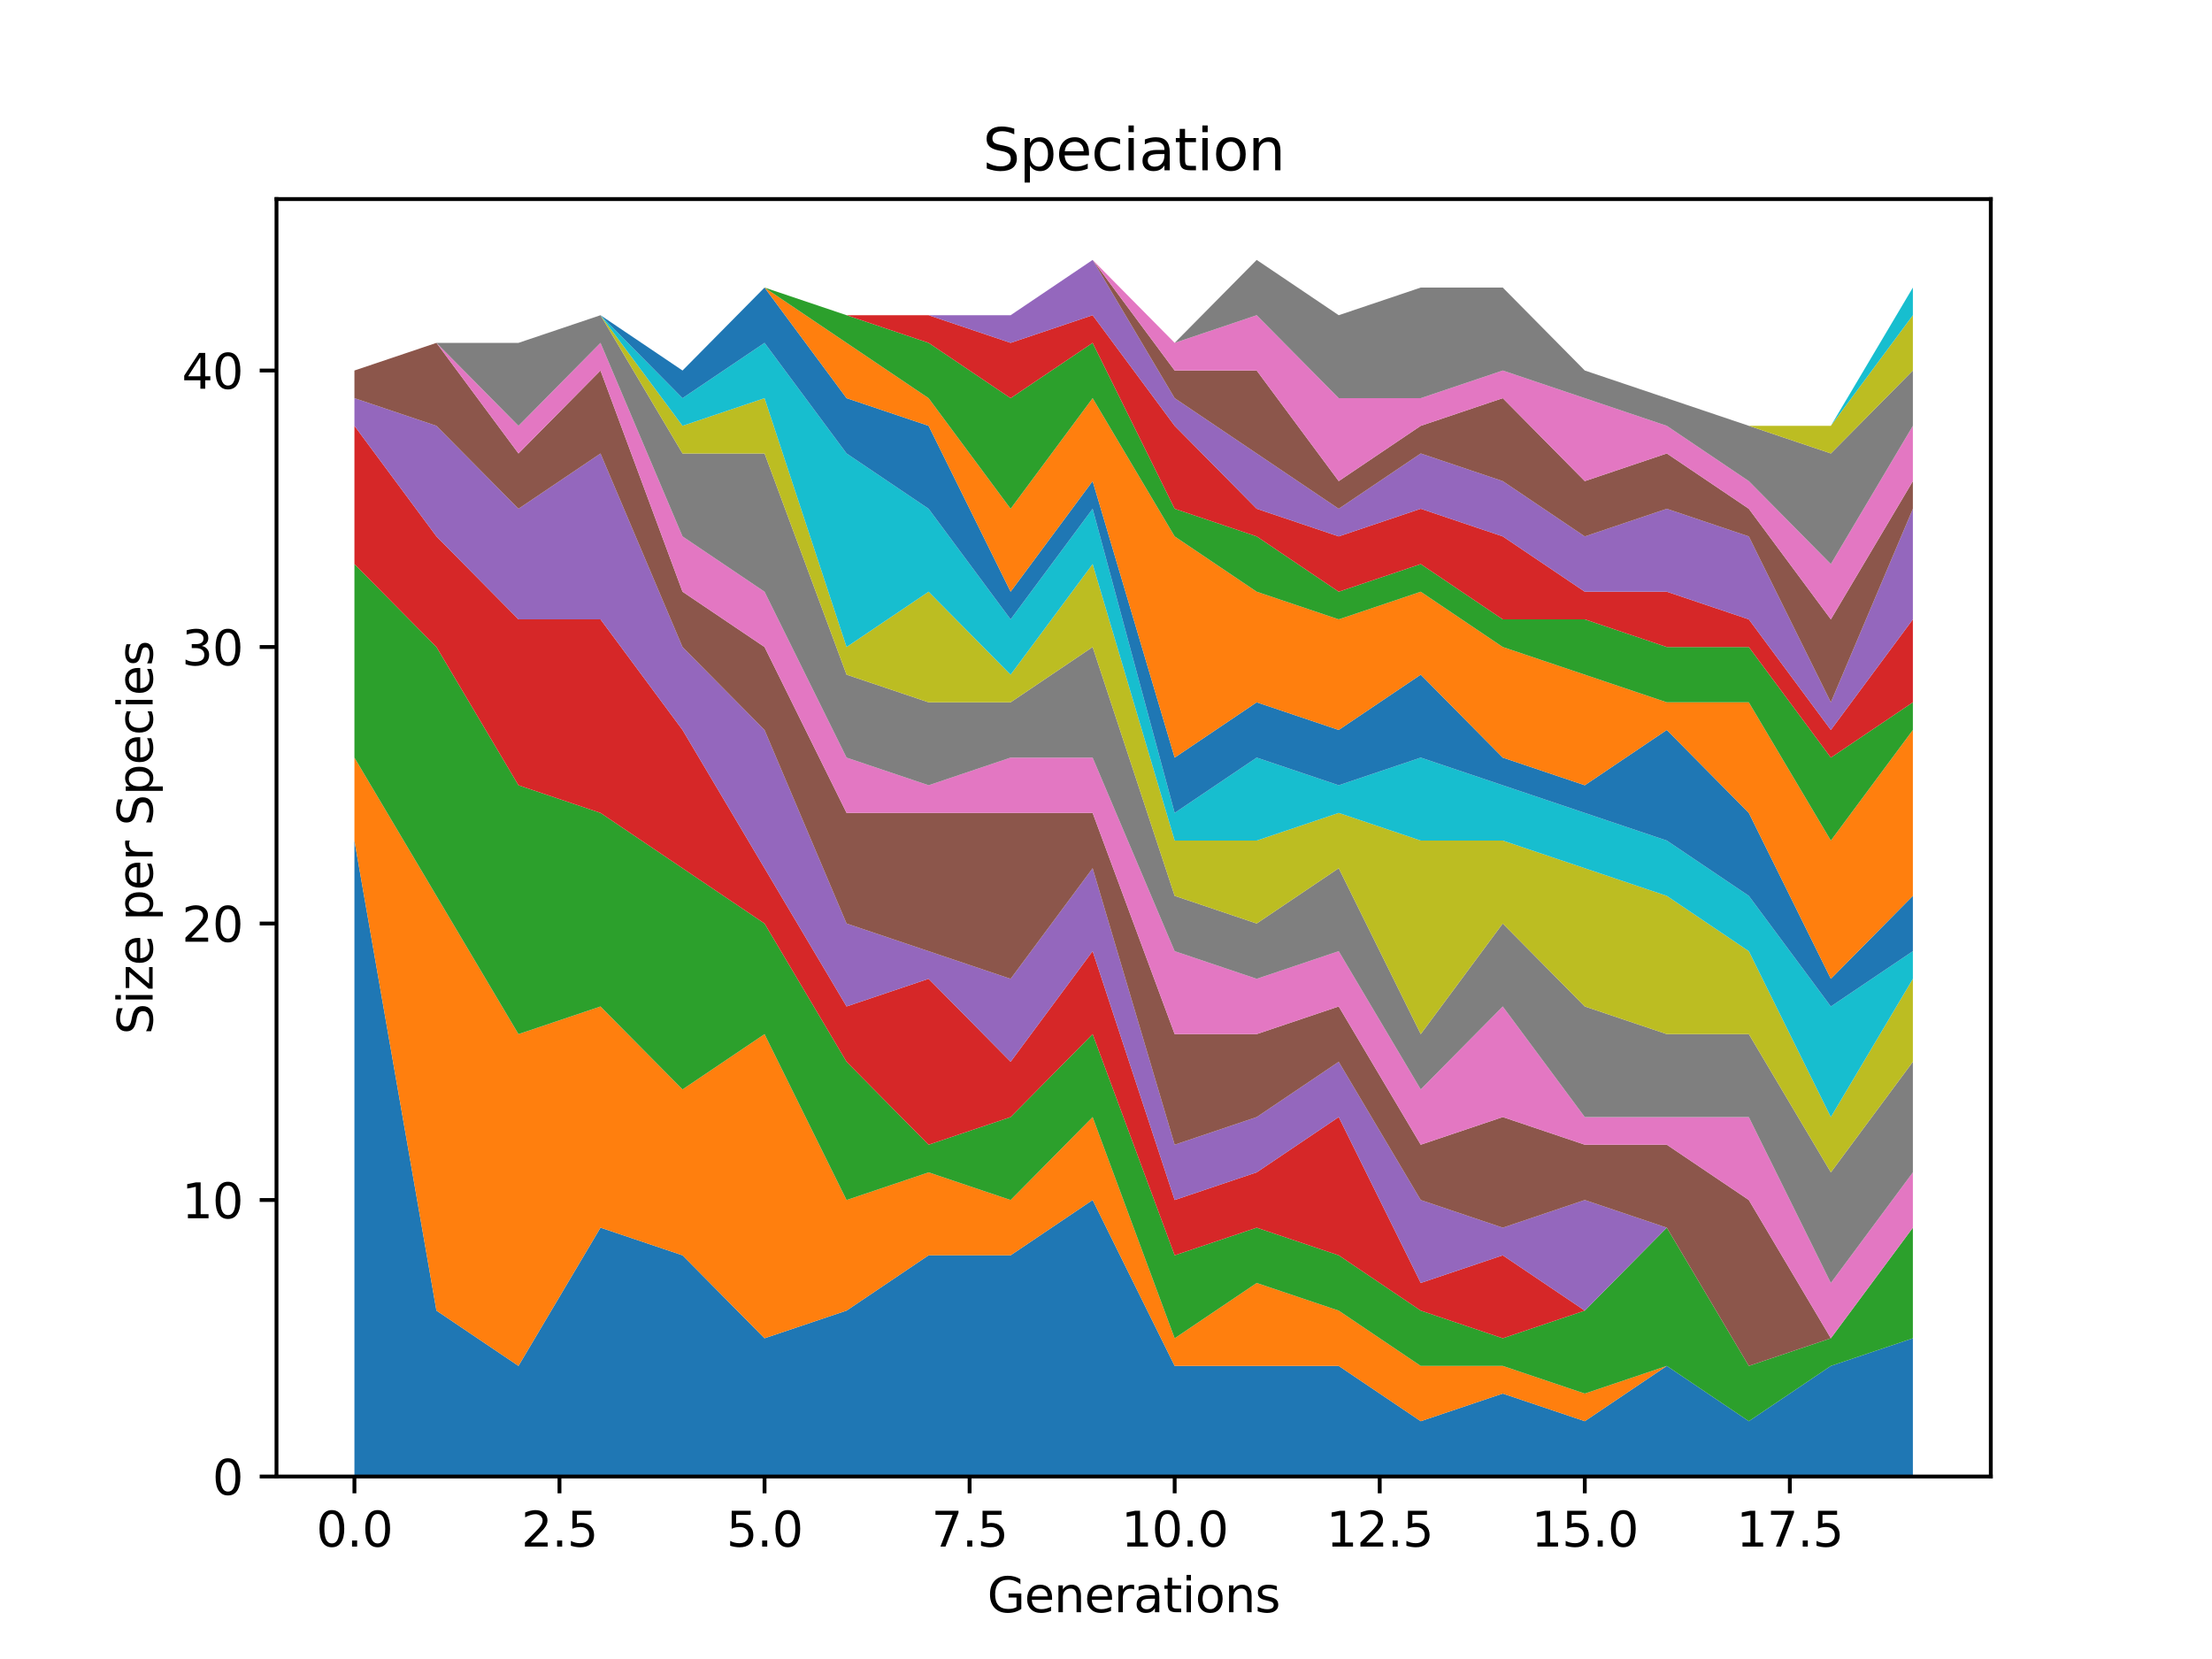 <?xml version="1.0" encoding="utf-8" standalone="no"?>
<!DOCTYPE svg PUBLIC "-//W3C//DTD SVG 1.1//EN"
  "http://www.w3.org/Graphics/SVG/1.1/DTD/svg11.dtd">
<svg xmlns:xlink="http://www.w3.org/1999/xlink" width="460.8pt" height="345.6pt" viewBox="0 0 460.8 345.6" xmlns="http://www.w3.org/2000/svg" version="1.1">
 <defs>
  <style type="text/css">*{stroke-linejoin: round; stroke-linecap: butt}</style>
 </defs>
 <g id="figure_1">
  <g id="patch_1">
   <path d="M 0 345.6 
L 460.8 345.6 
L 460.8 0 
L 0 0 
z
" style="fill: #ffffff"/>
  </g>
  <g id="axes_1">
   <g id="patch_2">
    <path d="M 57.6 307.584 
L 414.72 307.584 
L 414.72 41.472 
L 57.6 41.472 
z
" style="fill: #ffffff"/>
   </g>
   <g id="PolyCollection_1">
    <path d="M 73.833 175.104 
L 73.833 307.584 
L 90.92 307.584 
L 108.007 307.584 
L 125.094 307.584 
L 142.181 307.584 
L 159.268 307.584 
L 176.355 307.584 
L 193.442 307.584 
L 210.529 307.584 
L 227.616 307.584 
L 244.704 307.584 
L 261.791 307.584 
L 278.878 307.584 
L 295.965 307.584 
L 313.052 307.584 
L 330.139 307.584 
L 347.226 307.584 
L 364.313 307.584 
L 381.4 307.584 
L 398.487 307.584 
L 398.487 278.784 
L 398.487 278.784 
L 381.4 284.544 
L 364.313 296.064 
L 347.226 284.544 
L 330.139 296.064 
L 313.052 290.304 
L 295.965 296.064 
L 278.878 284.544 
L 261.791 284.544 
L 244.704 284.544 
L 227.616 249.984 
L 210.529 261.504 
L 193.442 261.504 
L 176.355 273.024 
L 159.268 278.784 
L 142.181 261.504 
L 125.094 255.744 
L 108.007 284.544 
L 90.92 273.024 
L 73.833 175.104 
z
" clip-path="url(#pced9fff1e8)" style="fill: #1f77b4"/>
   </g>
   <g id="PolyCollection_2">
    <path d="M 73.833 157.824 
L 73.833 175.104 
L 90.92 273.024 
L 108.007 284.544 
L 125.094 255.744 
L 142.181 261.504 
L 159.268 278.784 
L 176.355 273.024 
L 193.442 261.504 
L 210.529 261.504 
L 227.616 249.984 
L 244.704 284.544 
L 261.791 284.544 
L 278.878 284.544 
L 295.965 296.064 
L 313.052 290.304 
L 330.139 296.064 
L 347.226 284.544 
L 364.313 296.064 
L 381.4 284.544 
L 398.487 278.784 
L 398.487 278.784 
L 398.487 278.784 
L 381.4 284.544 
L 364.313 296.064 
L 347.226 284.544 
L 330.139 290.304 
L 313.052 284.544 
L 295.965 284.544 
L 278.878 273.024 
L 261.791 267.264 
L 244.704 278.784 
L 227.616 232.704 
L 210.529 249.984 
L 193.442 244.224 
L 176.355 249.984 
L 159.268 215.424 
L 142.181 226.944 
L 125.094 209.664 
L 108.007 215.424 
L 90.92 186.624 
L 73.833 157.824 
z
" clip-path="url(#pced9fff1e8)" style="fill: #ff7f0e"/>
   </g>
   <g id="PolyCollection_3">
    <path d="M 73.833 117.504 
L 73.833 157.824 
L 90.92 186.624 
L 108.007 215.424 
L 125.094 209.664 
L 142.181 226.944 
L 159.268 215.424 
L 176.355 249.984 
L 193.442 244.224 
L 210.529 249.984 
L 227.616 232.704 
L 244.704 278.784 
L 261.791 267.264 
L 278.878 273.024 
L 295.965 284.544 
L 313.052 284.544 
L 330.139 290.304 
L 347.226 284.544 
L 364.313 296.064 
L 381.4 284.544 
L 398.487 278.784 
L 398.487 255.744 
L 398.487 255.744 
L 381.4 278.784 
L 364.313 284.544 
L 347.226 255.744 
L 330.139 273.024 
L 313.052 278.784 
L 295.965 273.024 
L 278.878 261.504 
L 261.791 255.744 
L 244.704 261.504 
L 227.616 215.424 
L 210.529 232.704 
L 193.442 238.464 
L 176.355 221.184 
L 159.268 192.384 
L 142.181 180.864 
L 125.094 169.344 
L 108.007 163.584 
L 90.92 134.784 
L 73.833 117.504 
z
" clip-path="url(#pced9fff1e8)" style="fill: #2ca02c"/>
   </g>
   <g id="PolyCollection_4">
    <path d="M 73.833 88.704 
L 73.833 117.504 
L 90.92 134.784 
L 108.007 163.584 
L 125.094 169.344 
L 142.181 180.864 
L 159.268 192.384 
L 176.355 221.184 
L 193.442 238.464 
L 210.529 232.704 
L 227.616 215.424 
L 244.704 261.504 
L 261.791 255.744 
L 278.878 261.504 
L 295.965 273.024 
L 313.052 278.784 
L 330.139 273.024 
L 347.226 255.744 
L 364.313 284.544 
L 381.4 278.784 
L 398.487 255.744 
L 398.487 255.744 
L 398.487 255.744 
L 381.4 278.784 
L 364.313 284.544 
L 347.226 255.744 
L 330.139 273.024 
L 313.052 261.504 
L 295.965 267.264 
L 278.878 232.704 
L 261.791 244.224 
L 244.704 249.984 
L 227.616 198.144 
L 210.529 221.184 
L 193.442 203.904 
L 176.355 209.664 
L 159.268 180.864 
L 142.181 152.064 
L 125.094 129.024 
L 108.007 129.024 
L 90.92 111.744 
L 73.833 88.704 
z
" clip-path="url(#pced9fff1e8)" style="fill: #d62728"/>
   </g>
   <g id="PolyCollection_5">
    <path d="M 73.833 82.944 
L 73.833 88.704 
L 90.92 111.744 
L 108.007 129.024 
L 125.094 129.024 
L 142.181 152.064 
L 159.268 180.864 
L 176.355 209.664 
L 193.442 203.904 
L 210.529 221.184 
L 227.616 198.144 
L 244.704 249.984 
L 261.791 244.224 
L 278.878 232.704 
L 295.965 267.264 
L 313.052 261.504 
L 330.139 273.024 
L 347.226 255.744 
L 364.313 284.544 
L 381.4 278.784 
L 398.487 255.744 
L 398.487 255.744 
L 398.487 255.744 
L 381.4 278.784 
L 364.313 284.544 
L 347.226 255.744 
L 330.139 249.984 
L 313.052 255.744 
L 295.965 249.984 
L 278.878 221.184 
L 261.791 232.704 
L 244.704 238.464 
L 227.616 180.864 
L 210.529 203.904 
L 193.442 198.144 
L 176.355 192.384 
L 159.268 152.064 
L 142.181 134.784 
L 125.094 94.464 
L 108.007 105.984 
L 90.92 88.704 
L 73.833 82.944 
z
" clip-path="url(#pced9fff1e8)" style="fill: #9467bd"/>
   </g>
   <g id="PolyCollection_6">
    <path d="M 73.833 77.184 
L 73.833 82.944 
L 90.92 88.704 
L 108.007 105.984 
L 125.094 94.464 
L 142.181 134.784 
L 159.268 152.064 
L 176.355 192.384 
L 193.442 198.144 
L 210.529 203.904 
L 227.616 180.864 
L 244.704 238.464 
L 261.791 232.704 
L 278.878 221.184 
L 295.965 249.984 
L 313.052 255.744 
L 330.139 249.984 
L 347.226 255.744 
L 364.313 284.544 
L 381.4 278.784 
L 398.487 255.744 
L 398.487 255.744 
L 398.487 255.744 
L 381.4 278.784 
L 364.313 249.984 
L 347.226 238.464 
L 330.139 238.464 
L 313.052 232.704 
L 295.965 238.464 
L 278.878 209.664 
L 261.791 215.424 
L 244.704 215.424 
L 227.616 169.344 
L 210.529 169.344 
L 193.442 169.344 
L 176.355 169.344 
L 159.268 134.784 
L 142.181 123.264 
L 125.094 77.184 
L 108.007 94.464 
L 90.92 71.424 
L 73.833 77.184 
z
" clip-path="url(#pced9fff1e8)" style="fill: #8c564b"/>
   </g>
   <g id="PolyCollection_7">
    <path d="M 73.833 77.184 
L 73.833 77.184 
L 90.92 71.424 
L 108.007 94.464 
L 125.094 77.184 
L 142.181 123.264 
L 159.268 134.784 
L 176.355 169.344 
L 193.442 169.344 
L 210.529 169.344 
L 227.616 169.344 
L 244.704 215.424 
L 261.791 215.424 
L 278.878 209.664 
L 295.965 238.464 
L 313.052 232.704 
L 330.139 238.464 
L 347.226 238.464 
L 364.313 249.984 
L 381.4 278.784 
L 398.487 255.744 
L 398.487 244.224 
L 398.487 244.224 
L 381.4 267.264 
L 364.313 232.704 
L 347.226 232.704 
L 330.139 232.704 
L 313.052 209.664 
L 295.965 226.944 
L 278.878 198.144 
L 261.791 203.904 
L 244.704 198.144 
L 227.616 157.824 
L 210.529 157.824 
L 193.442 163.584 
L 176.355 157.824 
L 159.268 123.264 
L 142.181 111.744 
L 125.094 71.424 
L 108.007 88.704 
L 90.92 71.424 
L 73.833 77.184 
z
" clip-path="url(#pced9fff1e8)" style="fill: #e377c2"/>
   </g>
   <g id="PolyCollection_8">
    <path d="M 73.833 77.184 
L 73.833 77.184 
L 90.92 71.424 
L 108.007 88.704 
L 125.094 71.424 
L 142.181 111.744 
L 159.268 123.264 
L 176.355 157.824 
L 193.442 163.584 
L 210.529 157.824 
L 227.616 157.824 
L 244.704 198.144 
L 261.791 203.904 
L 278.878 198.144 
L 295.965 226.944 
L 313.052 209.664 
L 330.139 232.704 
L 347.226 232.704 
L 364.313 232.704 
L 381.4 267.264 
L 398.487 244.224 
L 398.487 221.184 
L 398.487 221.184 
L 381.4 244.224 
L 364.313 215.424 
L 347.226 215.424 
L 330.139 209.664 
L 313.052 192.384 
L 295.965 215.424 
L 278.878 180.864 
L 261.791 192.384 
L 244.704 186.624 
L 227.616 134.784 
L 210.529 146.304 
L 193.442 146.304 
L 176.355 140.544 
L 159.268 94.464 
L 142.181 94.464 
L 125.094 65.664 
L 108.007 71.424 
L 90.92 71.424 
L 73.833 77.184 
z
" clip-path="url(#pced9fff1e8)" style="fill: #7f7f7f"/>
   </g>
   <g id="PolyCollection_9">
    <path d="M 73.833 77.184 
L 73.833 77.184 
L 90.92 71.424 
L 108.007 71.424 
L 125.094 65.664 
L 142.181 94.464 
L 159.268 94.464 
L 176.355 140.544 
L 193.442 146.304 
L 210.529 146.304 
L 227.616 134.784 
L 244.704 186.624 
L 261.791 192.384 
L 278.878 180.864 
L 295.965 215.424 
L 313.052 192.384 
L 330.139 209.664 
L 347.226 215.424 
L 364.313 215.424 
L 381.4 244.224 
L 398.487 221.184 
L 398.487 203.904 
L 398.487 203.904 
L 381.4 232.704 
L 364.313 198.144 
L 347.226 186.624 
L 330.139 180.864 
L 313.052 175.104 
L 295.965 175.104 
L 278.878 169.344 
L 261.791 175.104 
L 244.704 175.104 
L 227.616 117.504 
L 210.529 140.544 
L 193.442 123.264 
L 176.355 134.784 
L 159.268 82.944 
L 142.181 88.704 
L 125.094 65.664 
L 108.007 71.424 
L 90.92 71.424 
L 73.833 77.184 
z
" clip-path="url(#pced9fff1e8)" style="fill: #bcbd22"/>
   </g>
   <g id="PolyCollection_10">
    <path d="M 73.833 77.184 
L 73.833 77.184 
L 90.92 71.424 
L 108.007 71.424 
L 125.094 65.664 
L 142.181 88.704 
L 159.268 82.944 
L 176.355 134.784 
L 193.442 123.264 
L 210.529 140.544 
L 227.616 117.504 
L 244.704 175.104 
L 261.791 175.104 
L 278.878 169.344 
L 295.965 175.104 
L 313.052 175.104 
L 330.139 180.864 
L 347.226 186.624 
L 364.313 198.144 
L 381.4 232.704 
L 398.487 203.904 
L 398.487 198.144 
L 398.487 198.144 
L 381.4 209.664 
L 364.313 186.624 
L 347.226 175.104 
L 330.139 169.344 
L 313.052 163.584 
L 295.965 157.824 
L 278.878 163.584 
L 261.791 157.824 
L 244.704 169.344 
L 227.616 105.984 
L 210.529 129.024 
L 193.442 105.984 
L 176.355 94.464 
L 159.268 71.424 
L 142.181 82.944 
L 125.094 65.664 
L 108.007 71.424 
L 90.92 71.424 
L 73.833 77.184 
z
" clip-path="url(#pced9fff1e8)" style="fill: #17becf"/>
   </g>
   <g id="PolyCollection_11">
    <path d="M 73.833 77.184 
L 73.833 77.184 
L 90.92 71.424 
L 108.007 71.424 
L 125.094 65.664 
L 142.181 82.944 
L 159.268 71.424 
L 176.355 94.464 
L 193.442 105.984 
L 210.529 129.024 
L 227.616 105.984 
L 244.704 169.344 
L 261.791 157.824 
L 278.878 163.584 
L 295.965 157.824 
L 313.052 163.584 
L 330.139 169.344 
L 347.226 175.104 
L 364.313 186.624 
L 381.4 209.664 
L 398.487 198.144 
L 398.487 186.624 
L 398.487 186.624 
L 381.4 203.904 
L 364.313 169.344 
L 347.226 152.064 
L 330.139 163.584 
L 313.052 157.824 
L 295.965 140.544 
L 278.878 152.064 
L 261.791 146.304 
L 244.704 157.824 
L 227.616 100.224 
L 210.529 123.264 
L 193.442 88.704 
L 176.355 82.944 
L 159.268 59.904 
L 142.181 77.184 
L 125.094 65.664 
L 108.007 71.424 
L 90.92 71.424 
L 73.833 77.184 
z
" clip-path="url(#pced9fff1e8)" style="fill: #1f77b4"/>
   </g>
   <g id="PolyCollection_12">
    <path d="M 73.833 77.184 
L 73.833 77.184 
L 90.92 71.424 
L 108.007 71.424 
L 125.094 65.664 
L 142.181 77.184 
L 159.268 59.904 
L 176.355 82.944 
L 193.442 88.704 
L 210.529 123.264 
L 227.616 100.224 
L 244.704 157.824 
L 261.791 146.304 
L 278.878 152.064 
L 295.965 140.544 
L 313.052 157.824 
L 330.139 163.584 
L 347.226 152.064 
L 364.313 169.344 
L 381.4 203.904 
L 398.487 186.624 
L 398.487 152.064 
L 398.487 152.064 
L 381.4 175.104 
L 364.313 146.304 
L 347.226 146.304 
L 330.139 140.544 
L 313.052 134.784 
L 295.965 123.264 
L 278.878 129.024 
L 261.791 123.264 
L 244.704 111.744 
L 227.616 82.944 
L 210.529 105.984 
L 193.442 82.944 
L 176.355 71.424 
L 159.268 59.904 
L 142.181 77.184 
L 125.094 65.664 
L 108.007 71.424 
L 90.92 71.424 
L 73.833 77.184 
z
" clip-path="url(#pced9fff1e8)" style="fill: #ff7f0e"/>
   </g>
   <g id="PolyCollection_13">
    <path d="M 73.833 77.184 
L 73.833 77.184 
L 90.92 71.424 
L 108.007 71.424 
L 125.094 65.664 
L 142.181 77.184 
L 159.268 59.904 
L 176.355 71.424 
L 193.442 82.944 
L 210.529 105.984 
L 227.616 82.944 
L 244.704 111.744 
L 261.791 123.264 
L 278.878 129.024 
L 295.965 123.264 
L 313.052 134.784 
L 330.139 140.544 
L 347.226 146.304 
L 364.313 146.304 
L 381.4 175.104 
L 398.487 152.064 
L 398.487 146.304 
L 398.487 146.304 
L 381.4 157.824 
L 364.313 134.784 
L 347.226 134.784 
L 330.139 129.024 
L 313.052 129.024 
L 295.965 117.504 
L 278.878 123.264 
L 261.791 111.744 
L 244.704 105.984 
L 227.616 71.424 
L 210.529 82.944 
L 193.442 71.424 
L 176.355 65.664 
L 159.268 59.904 
L 142.181 77.184 
L 125.094 65.664 
L 108.007 71.424 
L 90.92 71.424 
L 73.833 77.184 
z
" clip-path="url(#pced9fff1e8)" style="fill: #2ca02c"/>
   </g>
   <g id="PolyCollection_14">
    <path d="M 73.833 77.184 
L 73.833 77.184 
L 90.92 71.424 
L 108.007 71.424 
L 125.094 65.664 
L 142.181 77.184 
L 159.268 59.904 
L 176.355 65.664 
L 193.442 71.424 
L 210.529 82.944 
L 227.616 71.424 
L 244.704 105.984 
L 261.791 111.744 
L 278.878 123.264 
L 295.965 117.504 
L 313.052 129.024 
L 330.139 129.024 
L 347.226 134.784 
L 364.313 134.784 
L 381.4 157.824 
L 398.487 146.304 
L 398.487 129.024 
L 398.487 129.024 
L 381.4 152.064 
L 364.313 129.024 
L 347.226 123.264 
L 330.139 123.264 
L 313.052 111.744 
L 295.965 105.984 
L 278.878 111.744 
L 261.791 105.984 
L 244.704 88.704 
L 227.616 65.664 
L 210.529 71.424 
L 193.442 65.664 
L 176.355 65.664 
L 159.268 59.904 
L 142.181 77.184 
L 125.094 65.664 
L 108.007 71.424 
L 90.92 71.424 
L 73.833 77.184 
z
" clip-path="url(#pced9fff1e8)" style="fill: #d62728"/>
   </g>
   <g id="PolyCollection_15">
    <path d="M 73.833 77.184 
L 73.833 77.184 
L 90.92 71.424 
L 108.007 71.424 
L 125.094 65.664 
L 142.181 77.184 
L 159.268 59.904 
L 176.355 65.664 
L 193.442 65.664 
L 210.529 71.424 
L 227.616 65.664 
L 244.704 88.704 
L 261.791 105.984 
L 278.878 111.744 
L 295.965 105.984 
L 313.052 111.744 
L 330.139 123.264 
L 347.226 123.264 
L 364.313 129.024 
L 381.4 152.064 
L 398.487 129.024 
L 398.487 105.984 
L 398.487 105.984 
L 381.4 146.304 
L 364.313 111.744 
L 347.226 105.984 
L 330.139 111.744 
L 313.052 100.224 
L 295.965 94.464 
L 278.878 105.984 
L 261.791 94.464 
L 244.704 82.944 
L 227.616 54.144 
L 210.529 65.664 
L 193.442 65.664 
L 176.355 65.664 
L 159.268 59.904 
L 142.181 77.184 
L 125.094 65.664 
L 108.007 71.424 
L 90.92 71.424 
L 73.833 77.184 
z
" clip-path="url(#pced9fff1e8)" style="fill: #9467bd"/>
   </g>
   <g id="PolyCollection_16">
    <path d="M 73.833 77.184 
L 73.833 77.184 
L 90.92 71.424 
L 108.007 71.424 
L 125.094 65.664 
L 142.181 77.184 
L 159.268 59.904 
L 176.355 65.664 
L 193.442 65.664 
L 210.529 65.664 
L 227.616 54.144 
L 244.704 82.944 
L 261.791 94.464 
L 278.878 105.984 
L 295.965 94.464 
L 313.052 100.224 
L 330.139 111.744 
L 347.226 105.984 
L 364.313 111.744 
L 381.4 146.304 
L 398.487 105.984 
L 398.487 100.224 
L 398.487 100.224 
L 381.4 129.024 
L 364.313 105.984 
L 347.226 94.464 
L 330.139 100.224 
L 313.052 82.944 
L 295.965 88.704 
L 278.878 100.224 
L 261.791 77.184 
L 244.704 77.184 
L 227.616 54.144 
L 210.529 65.664 
L 193.442 65.664 
L 176.355 65.664 
L 159.268 59.904 
L 142.181 77.184 
L 125.094 65.664 
L 108.007 71.424 
L 90.92 71.424 
L 73.833 77.184 
z
" clip-path="url(#pced9fff1e8)" style="fill: #8c564b"/>
   </g>
   <g id="PolyCollection_17">
    <path d="M 73.833 77.184 
L 73.833 77.184 
L 90.92 71.424 
L 108.007 71.424 
L 125.094 65.664 
L 142.181 77.184 
L 159.268 59.904 
L 176.355 65.664 
L 193.442 65.664 
L 210.529 65.664 
L 227.616 54.144 
L 244.704 77.184 
L 261.791 77.184 
L 278.878 100.224 
L 295.965 88.704 
L 313.052 82.944 
L 330.139 100.224 
L 347.226 94.464 
L 364.313 105.984 
L 381.4 129.024 
L 398.487 100.224 
L 398.487 88.704 
L 398.487 88.704 
L 381.4 117.504 
L 364.313 100.224 
L 347.226 88.704 
L 330.139 82.944 
L 313.052 77.184 
L 295.965 82.944 
L 278.878 82.944 
L 261.791 65.664 
L 244.704 71.424 
L 227.616 54.144 
L 210.529 65.664 
L 193.442 65.664 
L 176.355 65.664 
L 159.268 59.904 
L 142.181 77.184 
L 125.094 65.664 
L 108.007 71.424 
L 90.92 71.424 
L 73.833 77.184 
z
" clip-path="url(#pced9fff1e8)" style="fill: #e377c2"/>
   </g>
   <g id="PolyCollection_18">
    <path d="M 73.833 77.184 
L 73.833 77.184 
L 90.92 71.424 
L 108.007 71.424 
L 125.094 65.664 
L 142.181 77.184 
L 159.268 59.904 
L 176.355 65.664 
L 193.442 65.664 
L 210.529 65.664 
L 227.616 54.144 
L 244.704 71.424 
L 261.791 65.664 
L 278.878 82.944 
L 295.965 82.944 
L 313.052 77.184 
L 330.139 82.944 
L 347.226 88.704 
L 364.313 100.224 
L 381.4 117.504 
L 398.487 88.704 
L 398.487 77.184 
L 398.487 77.184 
L 381.4 94.464 
L 364.313 88.704 
L 347.226 82.944 
L 330.139 77.184 
L 313.052 59.904 
L 295.965 59.904 
L 278.878 65.664 
L 261.791 54.144 
L 244.704 71.424 
L 227.616 54.144 
L 210.529 65.664 
L 193.442 65.664 
L 176.355 65.664 
L 159.268 59.904 
L 142.181 77.184 
L 125.094 65.664 
L 108.007 71.424 
L 90.92 71.424 
L 73.833 77.184 
z
" clip-path="url(#pced9fff1e8)" style="fill: #7f7f7f"/>
   </g>
   <g id="PolyCollection_19">
    <path d="M 73.833 77.184 
L 73.833 77.184 
L 90.92 71.424 
L 108.007 71.424 
L 125.094 65.664 
L 142.181 77.184 
L 159.268 59.904 
L 176.355 65.664 
L 193.442 65.664 
L 210.529 65.664 
L 227.616 54.144 
L 244.704 71.424 
L 261.791 54.144 
L 278.878 65.664 
L 295.965 59.904 
L 313.052 59.904 
L 330.139 77.184 
L 347.226 82.944 
L 364.313 88.704 
L 381.4 94.464 
L 398.487 77.184 
L 398.487 65.664 
L 398.487 65.664 
L 381.4 88.704 
L 364.313 88.704 
L 347.226 82.944 
L 330.139 77.184 
L 313.052 59.904 
L 295.965 59.904 
L 278.878 65.664 
L 261.791 54.144 
L 244.704 71.424 
L 227.616 54.144 
L 210.529 65.664 
L 193.442 65.664 
L 176.355 65.664 
L 159.268 59.904 
L 142.181 77.184 
L 125.094 65.664 
L 108.007 71.424 
L 90.92 71.424 
L 73.833 77.184 
z
" clip-path="url(#pced9fff1e8)" style="fill: #bcbd22"/>
   </g>
   <g id="PolyCollection_20">
    <path d="M 73.833 77.184 
L 73.833 77.184 
L 90.92 71.424 
L 108.007 71.424 
L 125.094 65.664 
L 142.181 77.184 
L 159.268 59.904 
L 176.355 65.664 
L 193.442 65.664 
L 210.529 65.664 
L 227.616 54.144 
L 244.704 71.424 
L 261.791 54.144 
L 278.878 65.664 
L 295.965 59.904 
L 313.052 59.904 
L 330.139 77.184 
L 347.226 82.944 
L 364.313 88.704 
L 381.4 88.704 
L 398.487 65.664 
L 398.487 59.904 
L 398.487 59.904 
L 381.4 88.704 
L 364.313 88.704 
L 347.226 82.944 
L 330.139 77.184 
L 313.052 59.904 
L 295.965 59.904 
L 278.878 65.664 
L 261.791 54.144 
L 244.704 71.424 
L 227.616 54.144 
L 210.529 65.664 
L 193.442 65.664 
L 176.355 65.664 
L 159.268 59.904 
L 142.181 77.184 
L 125.094 65.664 
L 108.007 71.424 
L 90.92 71.424 
L 73.833 77.184 
z
" clip-path="url(#pced9fff1e8)" style="fill: #17becf"/>
   </g>
   <g id="matplotlib.axis_1">
    <g id="xtick_1">
     <g id="line2d_1">
      <defs>
       <path id="m72d1913661" d="M 0 0 
L 0 3.5 
" style="stroke: #000000; stroke-width: 0.8"/>
      </defs>
      <g>
       <use xlink:href="#m72d1913661" x="73.833" y="307.584" style="stroke: #000000; stroke-width: 0.8"/>
      </g>
     </g>
     <g id="text_1">
      <!-- 0.0 -->
      <g transform="translate(65.881 322.182) scale(0.1 -0.1)">
       <defs>
        <path id="DejaVuSans-30" d="M 2034 4250 
Q 1547 4250 1301 3770 
Q 1056 3291 1056 2328 
Q 1056 1369 1301 889 
Q 1547 409 2034 409 
Q 2525 409 2770 889 
Q 3016 1369 3016 2328 
Q 3016 3291 2770 3770 
Q 2525 4250 2034 4250 
z
M 2034 4750 
Q 2819 4750 3233 4129 
Q 3647 3509 3647 2328 
Q 3647 1150 3233 529 
Q 2819 -91 2034 -91 
Q 1250 -91 836 529 
Q 422 1150 422 2328 
Q 422 3509 836 4129 
Q 1250 4750 2034 4750 
z
" transform="scale(0.016)"/>
        <path id="DejaVuSans-2e" d="M 684 794 
L 1344 794 
L 1344 0 
L 684 0 
L 684 794 
z
" transform="scale(0.016)"/>
       </defs>
       <use xlink:href="#DejaVuSans-30"/>
       <use xlink:href="#DejaVuSans-2e" x="63.623"/>
       <use xlink:href="#DejaVuSans-30" x="95.41"/>
      </g>
     </g>
    </g>
    <g id="xtick_2">
     <g id="line2d_2">
      <g>
       <use xlink:href="#m72d1913661" x="116.55" y="307.584" style="stroke: #000000; stroke-width: 0.8"/>
      </g>
     </g>
     <g id="text_2">
      <!-- 2.5 -->
      <g transform="translate(108.599 322.182) scale(0.1 -0.1)">
       <defs>
        <path id="DejaVuSans-32" d="M 1228 531 
L 3431 531 
L 3431 0 
L 469 0 
L 469 531 
Q 828 903 1448 1529 
Q 2069 2156 2228 2338 
Q 2531 2678 2651 2914 
Q 2772 3150 2772 3378 
Q 2772 3750 2511 3984 
Q 2250 4219 1831 4219 
Q 1534 4219 1204 4116 
Q 875 4013 500 3803 
L 500 4441 
Q 881 4594 1212 4672 
Q 1544 4750 1819 4750 
Q 2544 4750 2975 4387 
Q 3406 4025 3406 3419 
Q 3406 3131 3298 2873 
Q 3191 2616 2906 2266 
Q 2828 2175 2409 1742 
Q 1991 1309 1228 531 
z
" transform="scale(0.016)"/>
        <path id="DejaVuSans-35" d="M 691 4666 
L 3169 4666 
L 3169 4134 
L 1269 4134 
L 1269 2991 
Q 1406 3038 1543 3061 
Q 1681 3084 1819 3084 
Q 2600 3084 3056 2656 
Q 3513 2228 3513 1497 
Q 3513 744 3044 326 
Q 2575 -91 1722 -91 
Q 1428 -91 1123 -41 
Q 819 9 494 109 
L 494 744 
Q 775 591 1075 516 
Q 1375 441 1709 441 
Q 2250 441 2565 725 
Q 2881 1009 2881 1497 
Q 2881 1984 2565 2268 
Q 2250 2553 1709 2553 
Q 1456 2553 1204 2497 
Q 953 2441 691 2322 
L 691 4666 
z
" transform="scale(0.016)"/>
       </defs>
       <use xlink:href="#DejaVuSans-32"/>
       <use xlink:href="#DejaVuSans-2e" x="63.623"/>
       <use xlink:href="#DejaVuSans-35" x="95.41"/>
      </g>
     </g>
    </g>
    <g id="xtick_3">
     <g id="line2d_3">
      <g>
       <use xlink:href="#m72d1913661" x="159.268" y="307.584" style="stroke: #000000; stroke-width: 0.8"/>
      </g>
     </g>
     <g id="text_3">
      <!-- 5.0 -->
      <g transform="translate(151.317 322.182) scale(0.1 -0.1)">
       <use xlink:href="#DejaVuSans-35"/>
       <use xlink:href="#DejaVuSans-2e" x="63.623"/>
       <use xlink:href="#DejaVuSans-30" x="95.41"/>
      </g>
     </g>
    </g>
    <g id="xtick_4">
     <g id="line2d_4">
      <g>
       <use xlink:href="#m72d1913661" x="201.986" y="307.584" style="stroke: #000000; stroke-width: 0.8"/>
      </g>
     </g>
     <g id="text_4">
      <!-- 7.5 -->
      <g transform="translate(194.034 322.182) scale(0.1 -0.1)">
       <defs>
        <path id="DejaVuSans-37" d="M 525 4666 
L 3525 4666 
L 3525 4397 
L 1831 0 
L 1172 0 
L 2766 4134 
L 525 4134 
L 525 4666 
z
" transform="scale(0.016)"/>
       </defs>
       <use xlink:href="#DejaVuSans-37"/>
       <use xlink:href="#DejaVuSans-2e" x="63.623"/>
       <use xlink:href="#DejaVuSans-35" x="95.41"/>
      </g>
     </g>
    </g>
    <g id="xtick_5">
     <g id="line2d_5">
      <g>
       <use xlink:href="#m72d1913661" x="244.704" y="307.584" style="stroke: #000000; stroke-width: 0.8"/>
      </g>
     </g>
     <g id="text_5">
      <!-- 10.0 -->
      <g transform="translate(233.571 322.182) scale(0.1 -0.1)">
       <defs>
        <path id="DejaVuSans-31" d="M 794 531 
L 1825 531 
L 1825 4091 
L 703 3866 
L 703 4441 
L 1819 4666 
L 2450 4666 
L 2450 531 
L 3481 531 
L 3481 0 
L 794 0 
L 794 531 
z
" transform="scale(0.016)"/>
       </defs>
       <use xlink:href="#DejaVuSans-31"/>
       <use xlink:href="#DejaVuSans-30" x="63.623"/>
       <use xlink:href="#DejaVuSans-2e" x="127.246"/>
       <use xlink:href="#DejaVuSans-30" x="159.033"/>
      </g>
     </g>
    </g>
    <g id="xtick_6">
     <g id="line2d_6">
      <g>
       <use xlink:href="#m72d1913661" x="287.421" y="307.584" style="stroke: #000000; stroke-width: 0.8"/>
      </g>
     </g>
     <g id="text_6">
      <!-- 12.5 -->
      <g transform="translate(276.288 322.182) scale(0.1 -0.1)">
       <use xlink:href="#DejaVuSans-31"/>
       <use xlink:href="#DejaVuSans-32" x="63.623"/>
       <use xlink:href="#DejaVuSans-2e" x="127.246"/>
       <use xlink:href="#DejaVuSans-35" x="159.033"/>
      </g>
     </g>
    </g>
    <g id="xtick_7">
     <g id="line2d_7">
      <g>
       <use xlink:href="#m72d1913661" x="330.139" y="307.584" style="stroke: #000000; stroke-width: 0.8"/>
      </g>
     </g>
     <g id="text_7">
      <!-- 15.0 -->
      <g transform="translate(319.006 322.182) scale(0.1 -0.1)">
       <use xlink:href="#DejaVuSans-31"/>
       <use xlink:href="#DejaVuSans-35" x="63.623"/>
       <use xlink:href="#DejaVuSans-2e" x="127.246"/>
       <use xlink:href="#DejaVuSans-30" x="159.033"/>
      </g>
     </g>
    </g>
    <g id="xtick_8">
     <g id="line2d_8">
      <g>
       <use xlink:href="#m72d1913661" x="372.857" y="307.584" style="stroke: #000000; stroke-width: 0.8"/>
      </g>
     </g>
     <g id="text_8">
      <!-- 17.5 -->
      <g transform="translate(361.724 322.182) scale(0.1 -0.1)">
       <use xlink:href="#DejaVuSans-31"/>
       <use xlink:href="#DejaVuSans-37" x="63.623"/>
       <use xlink:href="#DejaVuSans-2e" x="127.246"/>
       <use xlink:href="#DejaVuSans-35" x="159.033"/>
      </g>
     </g>
    </g>
    <g id="text_9">
     <!-- Generations -->
     <g transform="translate(205.662 335.861) scale(0.1 -0.1)">
      <defs>
       <path id="DejaVuSans-47" d="M 3809 666 
L 3809 1919 
L 2778 1919 
L 2778 2438 
L 4434 2438 
L 4434 434 
Q 4069 175 3628 42 
Q 3188 -91 2688 -91 
Q 1594 -91 976 548 
Q 359 1188 359 2328 
Q 359 3472 976 4111 
Q 1594 4750 2688 4750 
Q 3144 4750 3555 4637 
Q 3966 4525 4313 4306 
L 4313 3634 
Q 3963 3931 3569 4081 
Q 3175 4231 2741 4231 
Q 1884 4231 1454 3753 
Q 1025 3275 1025 2328 
Q 1025 1384 1454 906 
Q 1884 428 2741 428 
Q 3075 428 3337 486 
Q 3600 544 3809 666 
z
" transform="scale(0.016)"/>
       <path id="DejaVuSans-65" d="M 3597 1894 
L 3597 1613 
L 953 1613 
Q 991 1019 1311 708 
Q 1631 397 2203 397 
Q 2534 397 2845 478 
Q 3156 559 3463 722 
L 3463 178 
Q 3153 47 2828 -22 
Q 2503 -91 2169 -91 
Q 1331 -91 842 396 
Q 353 884 353 1716 
Q 353 2575 817 3079 
Q 1281 3584 2069 3584 
Q 2775 3584 3186 3129 
Q 3597 2675 3597 1894 
z
M 3022 2063 
Q 3016 2534 2758 2815 
Q 2500 3097 2075 3097 
Q 1594 3097 1305 2825 
Q 1016 2553 972 2059 
L 3022 2063 
z
" transform="scale(0.016)"/>
       <path id="DejaVuSans-6e" d="M 3513 2113 
L 3513 0 
L 2938 0 
L 2938 2094 
Q 2938 2591 2744 2837 
Q 2550 3084 2163 3084 
Q 1697 3084 1428 2787 
Q 1159 2491 1159 1978 
L 1159 0 
L 581 0 
L 581 3500 
L 1159 3500 
L 1159 2956 
Q 1366 3272 1645 3428 
Q 1925 3584 2291 3584 
Q 2894 3584 3203 3211 
Q 3513 2838 3513 2113 
z
" transform="scale(0.016)"/>
       <path id="DejaVuSans-72" d="M 2631 2963 
Q 2534 3019 2420 3045 
Q 2306 3072 2169 3072 
Q 1681 3072 1420 2755 
Q 1159 2438 1159 1844 
L 1159 0 
L 581 0 
L 581 3500 
L 1159 3500 
L 1159 2956 
Q 1341 3275 1631 3429 
Q 1922 3584 2338 3584 
Q 2397 3584 2469 3576 
Q 2541 3569 2628 3553 
L 2631 2963 
z
" transform="scale(0.016)"/>
       <path id="DejaVuSans-61" d="M 2194 1759 
Q 1497 1759 1228 1600 
Q 959 1441 959 1056 
Q 959 750 1161 570 
Q 1363 391 1709 391 
Q 2188 391 2477 730 
Q 2766 1069 2766 1631 
L 2766 1759 
L 2194 1759 
z
M 3341 1997 
L 3341 0 
L 2766 0 
L 2766 531 
Q 2569 213 2275 61 
Q 1981 -91 1556 -91 
Q 1019 -91 701 211 
Q 384 513 384 1019 
Q 384 1609 779 1909 
Q 1175 2209 1959 2209 
L 2766 2209 
L 2766 2266 
Q 2766 2663 2505 2880 
Q 2244 3097 1772 3097 
Q 1472 3097 1187 3025 
Q 903 2953 641 2809 
L 641 3341 
Q 956 3463 1253 3523 
Q 1550 3584 1831 3584 
Q 2591 3584 2966 3190 
Q 3341 2797 3341 1997 
z
" transform="scale(0.016)"/>
       <path id="DejaVuSans-74" d="M 1172 4494 
L 1172 3500 
L 2356 3500 
L 2356 3053 
L 1172 3053 
L 1172 1153 
Q 1172 725 1289 603 
Q 1406 481 1766 481 
L 2356 481 
L 2356 0 
L 1766 0 
Q 1100 0 847 248 
Q 594 497 594 1153 
L 594 3053 
L 172 3053 
L 172 3500 
L 594 3500 
L 594 4494 
L 1172 4494 
z
" transform="scale(0.016)"/>
       <path id="DejaVuSans-69" d="M 603 3500 
L 1178 3500 
L 1178 0 
L 603 0 
L 603 3500 
z
M 603 4863 
L 1178 4863 
L 1178 4134 
L 603 4134 
L 603 4863 
z
" transform="scale(0.016)"/>
       <path id="DejaVuSans-6f" d="M 1959 3097 
Q 1497 3097 1228 2736 
Q 959 2375 959 1747 
Q 959 1119 1226 758 
Q 1494 397 1959 397 
Q 2419 397 2687 759 
Q 2956 1122 2956 1747 
Q 2956 2369 2687 2733 
Q 2419 3097 1959 3097 
z
M 1959 3584 
Q 2709 3584 3137 3096 
Q 3566 2609 3566 1747 
Q 3566 888 3137 398 
Q 2709 -91 1959 -91 
Q 1206 -91 779 398 
Q 353 888 353 1747 
Q 353 2609 779 3096 
Q 1206 3584 1959 3584 
z
" transform="scale(0.016)"/>
       <path id="DejaVuSans-73" d="M 2834 3397 
L 2834 2853 
Q 2591 2978 2328 3040 
Q 2066 3103 1784 3103 
Q 1356 3103 1142 2972 
Q 928 2841 928 2578 
Q 928 2378 1081 2264 
Q 1234 2150 1697 2047 
L 1894 2003 
Q 2506 1872 2764 1633 
Q 3022 1394 3022 966 
Q 3022 478 2636 193 
Q 2250 -91 1575 -91 
Q 1294 -91 989 -36 
Q 684 19 347 128 
L 347 722 
Q 666 556 975 473 
Q 1284 391 1588 391 
Q 1994 391 2212 530 
Q 2431 669 2431 922 
Q 2431 1156 2273 1281 
Q 2116 1406 1581 1522 
L 1381 1569 
Q 847 1681 609 1914 
Q 372 2147 372 2553 
Q 372 3047 722 3315 
Q 1072 3584 1716 3584 
Q 2034 3584 2315 3537 
Q 2597 3491 2834 3397 
z
" transform="scale(0.016)"/>
      </defs>
      <use xlink:href="#DejaVuSans-47"/>
      <use xlink:href="#DejaVuSans-65" x="77.49"/>
      <use xlink:href="#DejaVuSans-6e" x="139.014"/>
      <use xlink:href="#DejaVuSans-65" x="202.393"/>
      <use xlink:href="#DejaVuSans-72" x="263.916"/>
      <use xlink:href="#DejaVuSans-61" x="305.029"/>
      <use xlink:href="#DejaVuSans-74" x="366.309"/>
      <use xlink:href="#DejaVuSans-69" x="405.518"/>
      <use xlink:href="#DejaVuSans-6f" x="433.301"/>
      <use xlink:href="#DejaVuSans-6e" x="494.482"/>
      <use xlink:href="#DejaVuSans-73" x="557.861"/>
     </g>
    </g>
   </g>
   <g id="matplotlib.axis_2">
    <g id="ytick_1">
     <g id="line2d_9">
      <defs>
       <path id="mdd850f1259" d="M 0 0 
L -3.5 0 
" style="stroke: #000000; stroke-width: 0.8"/>
      </defs>
      <g>
       <use xlink:href="#mdd850f1259" x="57.6" y="307.584" style="stroke: #000000; stroke-width: 0.8"/>
      </g>
     </g>
     <g id="text_10">
      <!-- 0 -->
      <g transform="translate(44.237 311.383) scale(0.1 -0.1)">
       <use xlink:href="#DejaVuSans-30"/>
      </g>
     </g>
    </g>
    <g id="ytick_2">
     <g id="line2d_10">
      <g>
       <use xlink:href="#mdd850f1259" x="57.6" y="249.984" style="stroke: #000000; stroke-width: 0.8"/>
      </g>
     </g>
     <g id="text_11">
      <!-- 10 -->
      <g transform="translate(37.875 253.783) scale(0.1 -0.1)">
       <use xlink:href="#DejaVuSans-31"/>
       <use xlink:href="#DejaVuSans-30" x="63.623"/>
      </g>
     </g>
    </g>
    <g id="ytick_3">
     <g id="line2d_11">
      <g>
       <use xlink:href="#mdd850f1259" x="57.6" y="192.384" style="stroke: #000000; stroke-width: 0.8"/>
      </g>
     </g>
     <g id="text_12">
      <!-- 20 -->
      <g transform="translate(37.875 196.183) scale(0.1 -0.1)">
       <use xlink:href="#DejaVuSans-32"/>
       <use xlink:href="#DejaVuSans-30" x="63.623"/>
      </g>
     </g>
    </g>
    <g id="ytick_4">
     <g id="line2d_12">
      <g>
       <use xlink:href="#mdd850f1259" x="57.6" y="134.784" style="stroke: #000000; stroke-width: 0.8"/>
      </g>
     </g>
     <g id="text_13">
      <!-- 30 -->
      <g transform="translate(37.875 138.583) scale(0.1 -0.1)">
       <defs>
        <path id="DejaVuSans-33" d="M 2597 2516 
Q 3050 2419 3304 2112 
Q 3559 1806 3559 1356 
Q 3559 666 3084 287 
Q 2609 -91 1734 -91 
Q 1441 -91 1130 -33 
Q 819 25 488 141 
L 488 750 
Q 750 597 1062 519 
Q 1375 441 1716 441 
Q 2309 441 2620 675 
Q 2931 909 2931 1356 
Q 2931 1769 2642 2001 
Q 2353 2234 1838 2234 
L 1294 2234 
L 1294 2753 
L 1863 2753 
Q 2328 2753 2575 2939 
Q 2822 3125 2822 3475 
Q 2822 3834 2567 4026 
Q 2313 4219 1838 4219 
Q 1578 4219 1281 4162 
Q 984 4106 628 3988 
L 628 4550 
Q 988 4650 1302 4700 
Q 1616 4750 1894 4750 
Q 2613 4750 3031 4423 
Q 3450 4097 3450 3541 
Q 3450 3153 3228 2886 
Q 3006 2619 2597 2516 
z
" transform="scale(0.016)"/>
       </defs>
       <use xlink:href="#DejaVuSans-33"/>
       <use xlink:href="#DejaVuSans-30" x="63.623"/>
      </g>
     </g>
    </g>
    <g id="ytick_5">
     <g id="line2d_13">
      <g>
       <use xlink:href="#mdd850f1259" x="57.6" y="77.184" style="stroke: #000000; stroke-width: 0.8"/>
      </g>
     </g>
     <g id="text_14">
      <!-- 40 -->
      <g transform="translate(37.875 80.983) scale(0.1 -0.1)">
       <defs>
        <path id="DejaVuSans-34" d="M 2419 4116 
L 825 1625 
L 2419 1625 
L 2419 4116 
z
M 2253 4666 
L 3047 4666 
L 3047 1625 
L 3713 1625 
L 3713 1100 
L 3047 1100 
L 3047 0 
L 2419 0 
L 2419 1100 
L 313 1100 
L 313 1709 
L 2253 4666 
z
" transform="scale(0.016)"/>
       </defs>
       <use xlink:href="#DejaVuSans-34"/>
       <use xlink:href="#DejaVuSans-30" x="63.623"/>
      </g>
     </g>
    </g>
    <g id="text_15">
     <!-- Size per Species -->
     <g transform="translate(31.795 215.521) rotate(-90) scale(0.1 -0.1)">
      <defs>
       <path id="DejaVuSans-53" d="M 3425 4513 
L 3425 3897 
Q 3066 4069 2747 4153 
Q 2428 4238 2131 4238 
Q 1616 4238 1336 4038 
Q 1056 3838 1056 3469 
Q 1056 3159 1242 3001 
Q 1428 2844 1947 2747 
L 2328 2669 
Q 3034 2534 3370 2195 
Q 3706 1856 3706 1288 
Q 3706 609 3251 259 
Q 2797 -91 1919 -91 
Q 1588 -91 1214 -16 
Q 841 59 441 206 
L 441 856 
Q 825 641 1194 531 
Q 1563 422 1919 422 
Q 2459 422 2753 634 
Q 3047 847 3047 1241 
Q 3047 1584 2836 1778 
Q 2625 1972 2144 2069 
L 1759 2144 
Q 1053 2284 737 2584 
Q 422 2884 422 3419 
Q 422 4038 858 4394 
Q 1294 4750 2059 4750 
Q 2388 4750 2728 4690 
Q 3069 4631 3425 4513 
z
" transform="scale(0.016)"/>
       <path id="DejaVuSans-7a" d="M 353 3500 
L 3084 3500 
L 3084 2975 
L 922 459 
L 3084 459 
L 3084 0 
L 275 0 
L 275 525 
L 2438 3041 
L 353 3041 
L 353 3500 
z
" transform="scale(0.016)"/>
       <path id="DejaVuSans-20" transform="scale(0.016)"/>
       <path id="DejaVuSans-70" d="M 1159 525 
L 1159 -1331 
L 581 -1331 
L 581 3500 
L 1159 3500 
L 1159 2969 
Q 1341 3281 1617 3432 
Q 1894 3584 2278 3584 
Q 2916 3584 3314 3078 
Q 3713 2572 3713 1747 
Q 3713 922 3314 415 
Q 2916 -91 2278 -91 
Q 1894 -91 1617 61 
Q 1341 213 1159 525 
z
M 3116 1747 
Q 3116 2381 2855 2742 
Q 2594 3103 2138 3103 
Q 1681 3103 1420 2742 
Q 1159 2381 1159 1747 
Q 1159 1113 1420 752 
Q 1681 391 2138 391 
Q 2594 391 2855 752 
Q 3116 1113 3116 1747 
z
" transform="scale(0.016)"/>
       <path id="DejaVuSans-63" d="M 3122 3366 
L 3122 2828 
Q 2878 2963 2633 3030 
Q 2388 3097 2138 3097 
Q 1578 3097 1268 2742 
Q 959 2388 959 1747 
Q 959 1106 1268 751 
Q 1578 397 2138 397 
Q 2388 397 2633 464 
Q 2878 531 3122 666 
L 3122 134 
Q 2881 22 2623 -34 
Q 2366 -91 2075 -91 
Q 1284 -91 818 406 
Q 353 903 353 1747 
Q 353 2603 823 3093 
Q 1294 3584 2113 3584 
Q 2378 3584 2631 3529 
Q 2884 3475 3122 3366 
z
" transform="scale(0.016)"/>
      </defs>
      <use xlink:href="#DejaVuSans-53"/>
      <use xlink:href="#DejaVuSans-69" x="63.477"/>
      <use xlink:href="#DejaVuSans-7a" x="91.26"/>
      <use xlink:href="#DejaVuSans-65" x="143.75"/>
      <use xlink:href="#DejaVuSans-20" x="205.273"/>
      <use xlink:href="#DejaVuSans-70" x="237.061"/>
      <use xlink:href="#DejaVuSans-65" x="300.537"/>
      <use xlink:href="#DejaVuSans-72" x="362.061"/>
      <use xlink:href="#DejaVuSans-20" x="403.174"/>
      <use xlink:href="#DejaVuSans-53" x="434.961"/>
      <use xlink:href="#DejaVuSans-70" x="498.438"/>
      <use xlink:href="#DejaVuSans-65" x="561.914"/>
      <use xlink:href="#DejaVuSans-63" x="623.438"/>
      <use xlink:href="#DejaVuSans-69" x="678.418"/>
      <use xlink:href="#DejaVuSans-65" x="706.201"/>
      <use xlink:href="#DejaVuSans-73" x="767.725"/>
     </g>
    </g>
   </g>
   <g id="patch_3">
    <path d="M 57.6 307.584 
L 57.6 41.472 
" style="fill: none; stroke: #000000; stroke-width: 0.8; stroke-linejoin: miter; stroke-linecap: square"/>
   </g>
   <g id="patch_4">
    <path d="M 414.72 307.584 
L 414.72 41.472 
" style="fill: none; stroke: #000000; stroke-width: 0.8; stroke-linejoin: miter; stroke-linecap: square"/>
   </g>
   <g id="patch_5">
    <path d="M 57.6 307.584 
L 414.72 307.584 
" style="fill: none; stroke: #000000; stroke-width: 0.8; stroke-linejoin: miter; stroke-linecap: square"/>
   </g>
   <g id="patch_6">
    <path d="M 57.6 41.472 
L 414.72 41.472 
" style="fill: none; stroke: #000000; stroke-width: 0.8; stroke-linejoin: miter; stroke-linecap: square"/>
   </g>
   <g id="text_16">
    <!-- Speciation -->
    <g transform="translate(204.714 35.472) scale(0.12 -0.12)">
     <use xlink:href="#DejaVuSans-53"/>
     <use xlink:href="#DejaVuSans-70" x="63.477"/>
     <use xlink:href="#DejaVuSans-65" x="126.953"/>
     <use xlink:href="#DejaVuSans-63" x="188.477"/>
     <use xlink:href="#DejaVuSans-69" x="243.457"/>
     <use xlink:href="#DejaVuSans-61" x="271.24"/>
     <use xlink:href="#DejaVuSans-74" x="332.52"/>
     <use xlink:href="#DejaVuSans-69" x="371.729"/>
     <use xlink:href="#DejaVuSans-6f" x="399.512"/>
     <use xlink:href="#DejaVuSans-6e" x="460.693"/>
    </g>
   </g>
  </g>
 </g>
 <defs>
  <clipPath id="pced9fff1e8">
   <rect x="57.6" y="41.472" width="357.12" height="266.112"/>
  </clipPath>
 </defs>
</svg>
